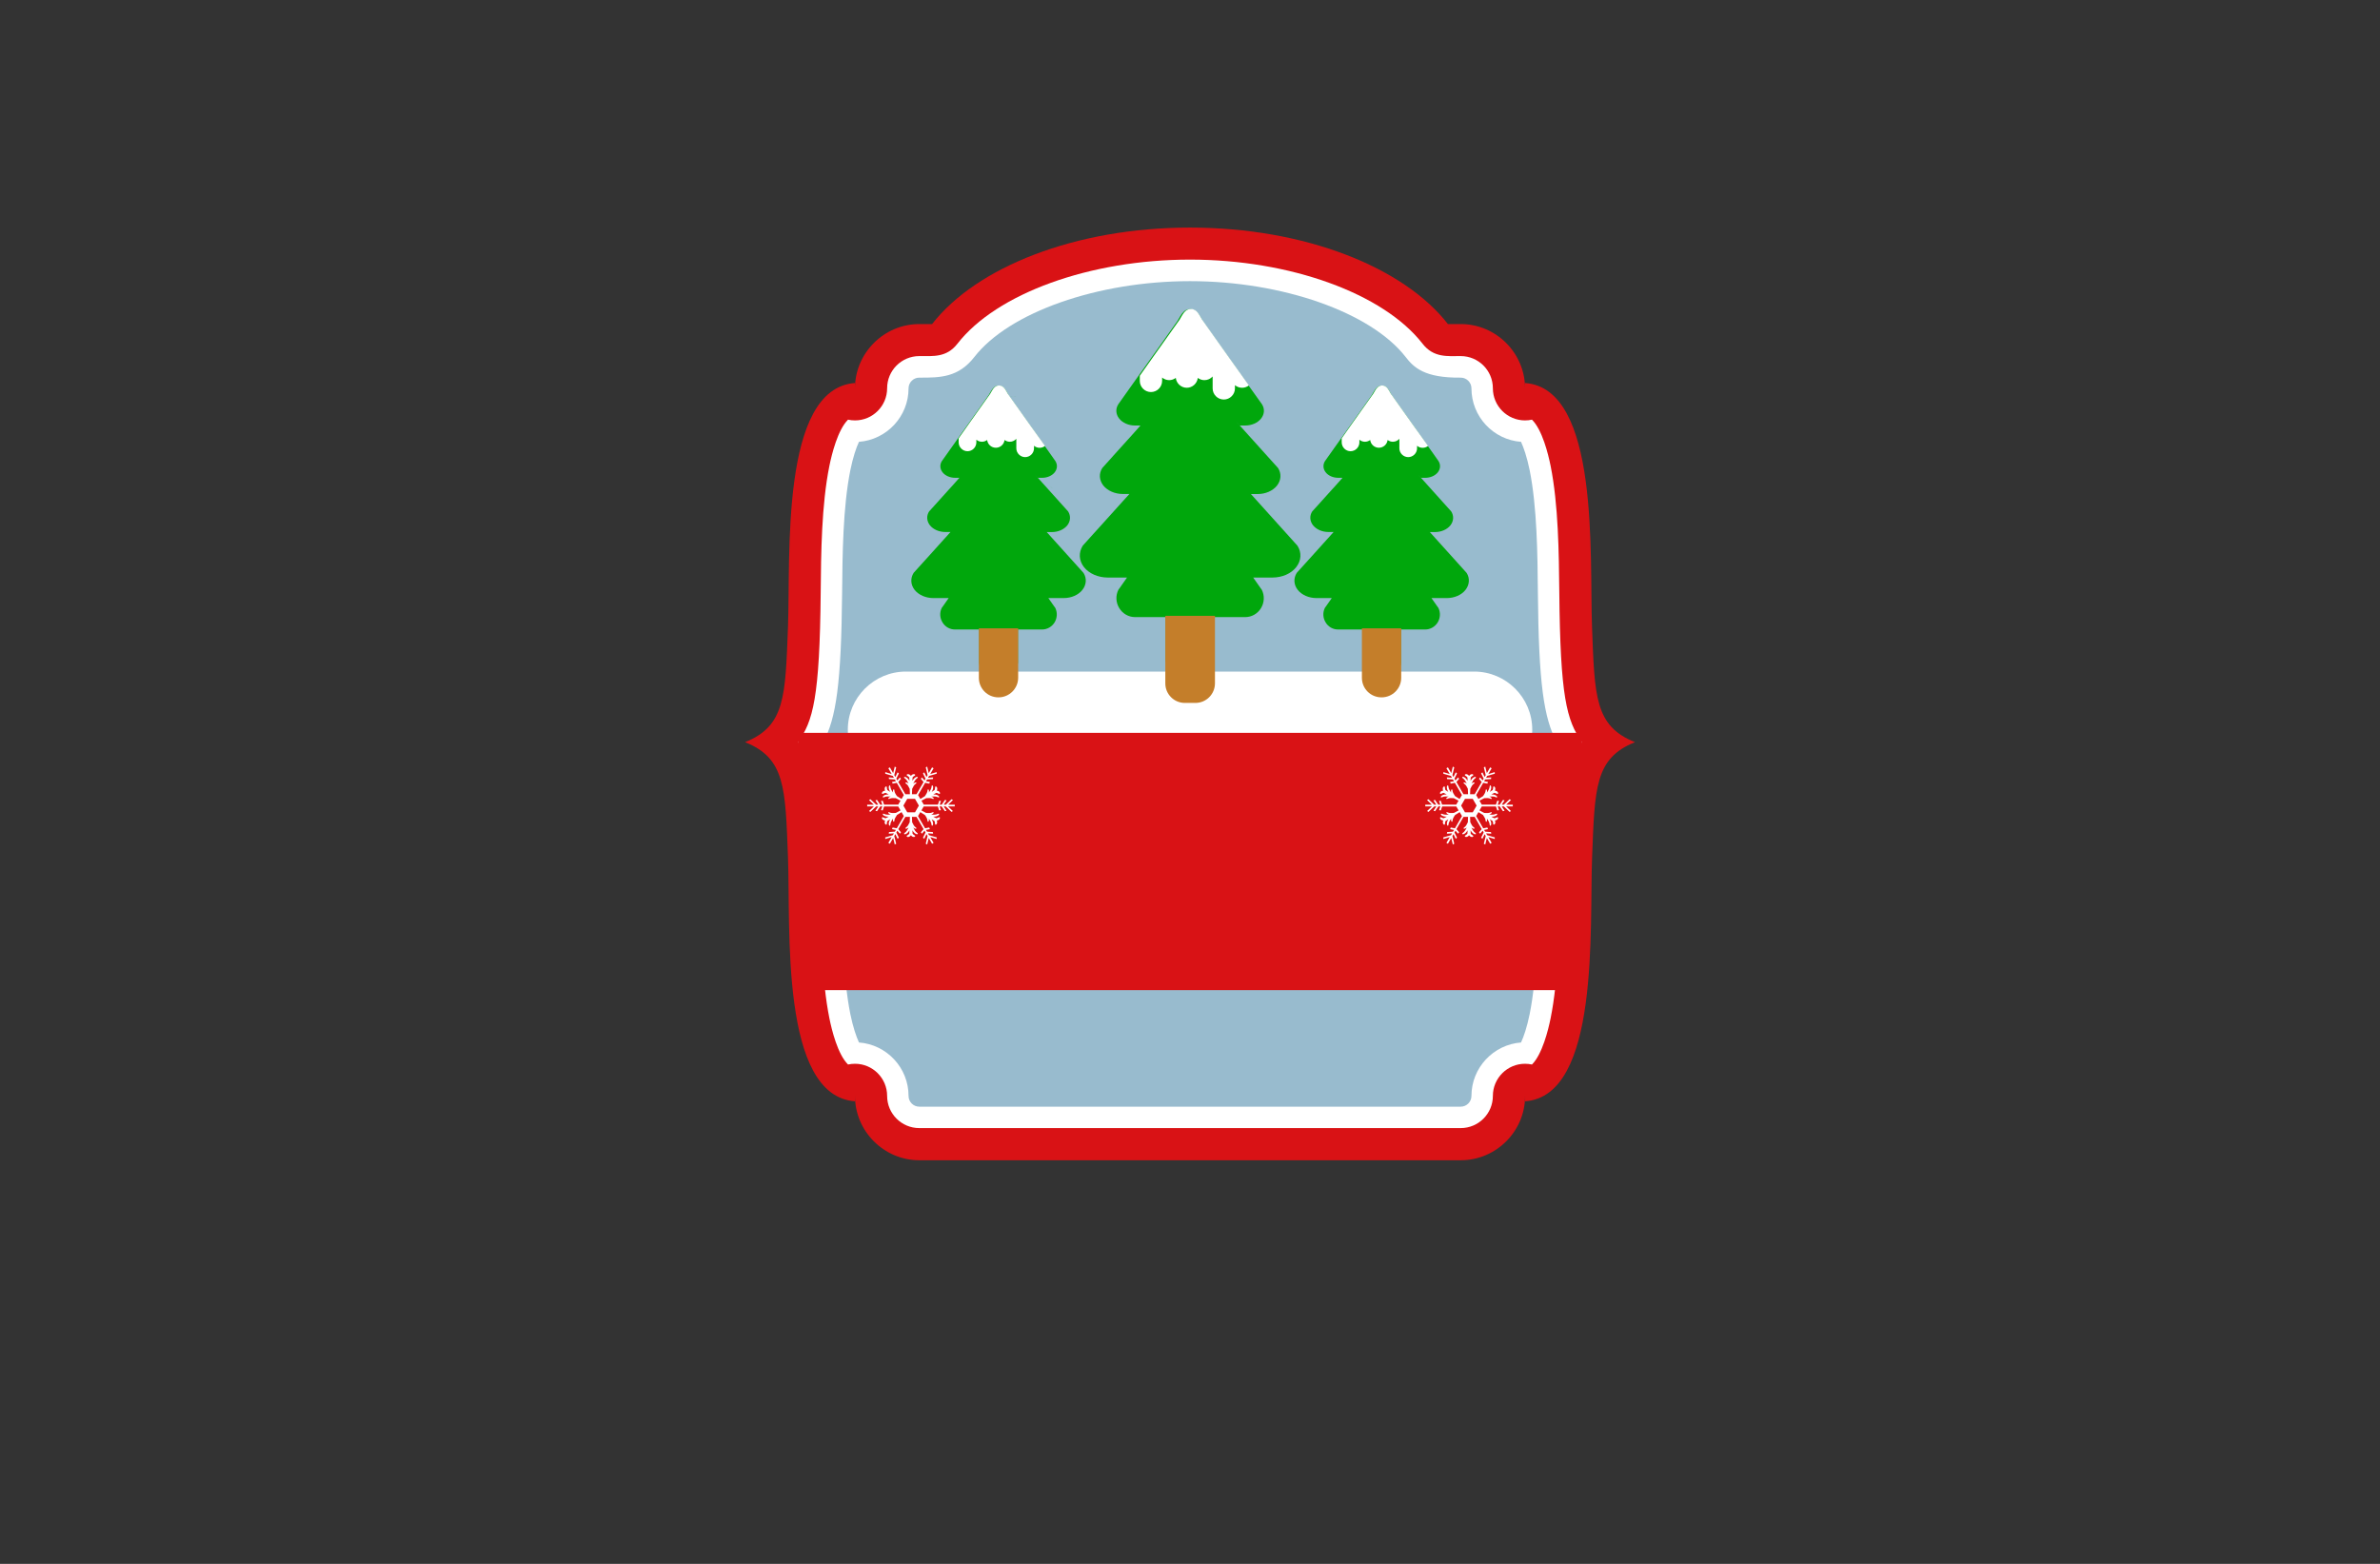 <?xml version="1.0" encoding="utf-8"?>
<!-- Generator: Adobe Illustrator 27.8.1, SVG Export Plug-In . SVG Version: 6.00 Build 0)  -->
<svg version="1.1" id="Layer_1" xmlns="http://www.w3.org/2000/svg" xmlns:xlink="http://www.w3.org/1999/xlink" x="0px" y="0px"
	 viewBox="0 0 350 230" style="enable-background:new 0 0 350 230;" xml:space="preserve">
<rect x="0" y="0" width="350" height="230" fill="#333333" stroke="none"/>
<style type="text/css">
	.st0{fill:#D91215;}
	.st1{fill:#FFFFFF;}
	.st2{fill:#98BBCE;}
	.st3{fill:#00A70C;}
	.st4{fill:#C47E2A;}
</style>
<g>
	<path class="st0" d="M240.44,109.15c-5.91,2.37-5.91,6.7-6.31,16.95s1.18,35.08-9.85,35.87v-0.79c0,5.2-4.26,9.46-9.46,9.46h-79.63
		c-5.2,0-9.46-4.26-9.46-9.46v0.79c-11.04-0.79-9.46-25.62-9.85-35.87s-0.39-14.58-6.31-16.95c5.91-2.37,5.91-6.7,6.31-16.95
		c0.39-10.25-1.18-35.08,9.85-35.87v0.79c0-5.2,4.26-9.46,9.46-9.46h1.88c6.51-8.36,21.04-14.19,37.93-14.19s31.42,5.83,37.93,14.19
		h1.88c5.2,0,9.46,4.26,9.46,9.46v-0.79c11.04,0.79,9.46,25.62,9.85,35.87S234.52,106.79,240.44,109.15z"/>
	<path class="st1" d="M135.19,165.91c-2.61,0-4.73-2.12-4.73-4.73s-2.12-4.73-4.73-4.73c-0.35,0-0.69,0.04-1.02,0.11
		c-1.52-1.5-2.39-5.06-2.74-6.79c-1.15-5.71-1.22-12.87-1.28-18.62c-0.14-15.19-1.06-18.87-3.34-22.01c2.2-3.02,3.2-6.52,3.34-22.01
		c0.05-5.75,0.12-12.91,1.28-18.62c0.35-1.73,1.23-5.29,2.74-6.79c0.33,0.07,0.67,0.11,1.02,0.11c2.61,0,4.73-2.12,4.73-4.73
		s2.12-4.73,4.73-4.73c2.08,0,4.01,0.23,5.61-1.82c5.76-7.4,19.5-12.37,34.2-12.37s28.44,4.97,34.2,12.37
		c1.62,2.09,3.69,1.82,5.61,1.82c2.61,0,4.73,2.12,4.73,4.73s2.12,4.73,4.73,4.73c0.35,0,0.69-0.04,1.02-0.11
		c1.52,1.5,2.39,5.06,2.74,6.79c1.15,5.71,1.22,12.87,1.28,18.62c0.14,15.19,1.06,18.87,3.34,22.01c-2.2,3.02-3.2,6.52-3.34,22.01
		c-0.05,5.75-0.12,12.91-1.28,18.62c-0.35,1.73-1.23,5.29-2.74,6.79c-0.33-0.07-0.67-0.11-1.02-0.11c-2.61,0-4.73,2.12-4.73,4.73
		s-2.12,4.73-4.73,4.73H135.19z"/>
	<path class="st2" d="M135.19,162.76c-0.87,0-1.58-0.71-1.58-1.58c0-4.15-3.22-7.56-7.29-7.86c-0.4-0.87-0.88-2.26-1.27-4.17
		c-1.09-5.41-1.16-12.4-1.21-18.01c-0.12-13.38-0.87-18.44-2.77-21.99c1.9-3.55,2.64-8.61,2.77-21.98
		c0.05-5.63,0.12-12.61,1.21-18.02c0.39-1.91,0.86-3.3,1.27-4.17c4.07-0.31,7.29-3.72,7.29-7.86c0-0.87,0.71-1.58,1.58-1.58
		c3.15,0.02,5.78-0.06,8.1-3.04c5.11-6.57,18.15-11.15,31.71-11.15s26.6,4.58,31.71,11.15c1.17,1.51,2.73,3.1,8.1,3.04
		c0.87,0,1.58,0.71,1.58,1.58c0,4.15,3.22,7.56,7.29,7.86c0.4,0.87,0.88,2.26,1.27,4.17c1.09,5.41,1.16,12.4,1.21,18.01
		c0.12,13.38,0.87,18.44,2.77,21.99c-1.9,3.55-2.64,8.61-2.77,21.98c-0.05,5.63-0.12,12.61-1.21,18.02
		c-0.39,1.91-0.86,3.3-1.27,4.17c-4.07,0.31-7.29,3.72-7.29,7.86c0,0.87-0.71,1.58-1.58,1.58H135.19z"/>
	<path class="st1" d="M216.79,115.85h-83.57c-4.7,0-8.54-3.84-8.54-8.54l0,0c0-4.7,3.84-8.54,8.54-8.54h83.57
		c4.7,0,8.54,3.84,8.54,8.54l0,0C225.33,112.01,221.48,115.85,216.79,115.85z"/>
	<path class="st0" d="M232.65,145.62h-115.3v-37.84h115.3V145.62z"/>
	<path class="st1" d="M140.41,118.35h-0.98l0.71-0.68l-0.2-0.13l-0.85,0.81h-0.31l0.42-0.63l-0.23-0.08l-0.48,0.71h-0.3l0.19-0.55
		l-0.25-0.04l-0.2,0.58h-2.08l-0.34-0.58l0.7-0.37c0.34-0.03,0.69-0.04,0.88,0.07c0.34,0.17,0.31-0.17-0.15-0.31
		c0.36-0.03,0.72-0.03,0.93,0.08c0.47,0.24,0.3-0.42-0.62-0.39l0.44-0.23c0.13,0.02,0.25,0.06,0.33,0.11
		c0.32,0.22,0.33-0.38-0.25-0.44c0.24-0.53-0.28-0.82-0.26-0.44c0.01,0.1-0.02,0.22-0.07,0.35l-0.42,0.27
		c0.48-0.78-0.01-1.26-0.03-0.73c-0.01,0.23-0.19,0.55-0.4,0.84c0.11-0.46-0.17-0.66-0.19-0.28c-0.01,0.22-0.19,0.52-0.38,0.8
		l-0.67,0.42l-0.34-0.58l1.04-1.8l0.61,0.12l0.09-0.24l-0.57-0.11l0.15-0.26l0.86-0.06l0.04-0.24l-0.76,0.05l0.16-0.27l1.12-0.33
		l-0.01-0.23l-0.94,0.28l0.49-0.85l-0.22-0.13l-0.49,0.85l-0.23-0.96l-0.21,0.11l0.27,1.14l-0.16,0.27l-0.33-0.68l-0.19,0.16
		l0.38,0.77l-0.15,0.26l-0.38-0.44l-0.16,0.2l0.4,0.47l-1.04,1.8h-0.67l0.03-0.79c0.14-0.31,0.31-0.61,0.5-0.73
		c0.32-0.21,0-0.35-0.34-0.03c0.15-0.33,0.34-0.64,0.53-0.76c0.44-0.29-0.22-0.47-0.65,0.34l0.02-0.5c0.08-0.1,0.17-0.19,0.27-0.23
		c0.35-0.17-0.16-0.48-0.51,0c-0.34-0.47-0.86-0.17-0.51,0c0.09,0.05,0.18,0.13,0.27,0.23l0.02,0.5c-0.43-0.81-1.09-0.62-0.65-0.34
		c0.2,0.13,0.38,0.44,0.53,0.76c-0.34-0.33-0.66-0.18-0.34,0.03c0.19,0.12,0.36,0.42,0.5,0.73l0.03,0.79h-0.67l-1.04-1.8l0.4-0.47
		l-0.16-0.2l-0.38,0.44l-0.15-0.26l0.38-0.77l-0.19-0.16l-0.33,0.68l-0.16-0.27l0.28-1.14l-0.21-0.11l-0.23,0.96l-0.49-0.85
		l-0.22,0.13l0.49,0.85l-0.94-0.28l-0.01,0.23l1.12,0.33l0.16,0.27l-0.76-0.05l0.04,0.24l0.86,0.06l0.15,0.26l-0.57,0.11l0.09,0.24
		l0.61-0.12l1.04,1.8l-0.34,0.58l-0.67-0.42c-0.2-0.27-0.37-0.58-0.38-0.8c-0.02-0.38-0.3-0.18-0.19,0.28
		c-0.21-0.29-0.38-0.61-0.4-0.84c-0.02-0.53-0.51-0.05-0.03,0.73l-0.42-0.27c-0.05-0.12-0.08-0.24-0.07-0.35
		c0.03-0.39-0.5-0.1-0.26,0.44c-0.58,0.06-0.57,0.66-0.25,0.44c0.09-0.06,0.2-0.09,0.34-0.11l0.44,0.23
		c-0.92-0.03-1.09,0.63-0.62,0.39c0.21-0.11,0.57-0.11,0.93-0.08c-0.45,0.13-0.48,0.48-0.15,0.31c0.2-0.1,0.55-0.1,0.88-0.07
		l0.7,0.37l-0.34,0.58h-2.08l-0.2-0.58l-0.25,0.04l0.19,0.55h-0.3l-0.48-0.71l-0.23,0.08l0.42,0.63h-0.31l-0.85-0.81l-0.2,0.13
		l0.71,0.68h-0.98v0.25h0.98l-0.71,0.68l0.2,0.13l0.85-0.81h0.31l-0.42,0.63l0.23,0.08l0.48-0.71h0.3l-0.19,0.55l0.25,0.04l0.2-0.58
		h2.08l0.34,0.58l-0.7,0.37c-0.34,0.03-0.69,0.03-0.88-0.07c-0.34-0.17-0.31,0.17,0.15,0.31c-0.36,0.03-0.72,0.03-0.93-0.08
		c-0.47-0.24-0.3,0.42,0.62,0.39l-0.44,0.23c-0.13-0.02-0.25-0.06-0.34-0.11c-0.32-0.22-0.33,0.38,0.25,0.44
		c-0.24,0.53,0.28,0.82,0.26,0.44c-0.01-0.1,0.02-0.22,0.07-0.35l0.42-0.27c-0.48,0.78,0.01,1.26,0.03,0.73
		c0.01-0.23,0.19-0.55,0.4-0.84c-0.11,0.46,0.17,0.66,0.19,0.28c0.01-0.22,0.19-0.52,0.38-0.8l0.67-0.42l0.34,0.58l-1.04,1.8
		l-0.61-0.12l-0.09,0.24l0.57,0.11l-0.15,0.26l-0.86,0.06l-0.04,0.24l0.76-0.05l-0.16,0.27l-1.12,0.33l0.01,0.23l0.94-0.28
		l-0.49,0.85l0.22,0.13l0.49-0.85l0.23,0.96l0.21-0.11l-0.28-1.14l0.16-0.27l0.33,0.68l0.19-0.16l-0.38-0.77l0.15-0.26l0.38,0.44
		l0.16-0.2l-0.4-0.47l1.04-1.8h0.67l-0.03,0.79c-0.14,0.31-0.31,0.61-0.5,0.73c-0.32,0.21,0,0.35,0.34,0.03
		c-0.15,0.33-0.34,0.64-0.53,0.76c-0.44,0.29,0.22,0.47,0.65-0.34l-0.02,0.5c-0.08,0.1-0.17,0.19-0.27,0.23
		c-0.35,0.17,0.16,0.48,0.51,0c0.34,0.47,0.86,0.17,0.51,0c-0.09-0.05-0.18-0.13-0.27-0.23l-0.02-0.5c0.43,0.81,1.09,0.62,0.65,0.34
		c-0.2-0.13-0.38-0.44-0.53-0.76c0.34,0.33,0.66,0.18,0.34-0.03c-0.19-0.12-0.36-0.42-0.5-0.73l-0.03-0.79h0.67l1.04,1.8l-0.4,0.47
		l0.16,0.2l0.38-0.44l0.15,0.26l-0.38,0.77l0.19,0.16l0.33-0.68l0.16,0.27l-0.27,1.14l0.21,0.11l0.23-0.96l0.49,0.85l0.22-0.13
		l-0.49-0.85l0.94,0.28l0.01-0.23l-1.13-0.33l-0.16-0.27l0.76,0.05l-0.04-0.24l-0.86-0.06l-0.15-0.26l0.57-0.11l-0.09-0.24
		l-0.61,0.12l-1.04-1.8l0.34-0.58l0.67,0.42c0.2,0.27,0.37,0.58,0.38,0.8c0.02,0.38,0.3,0.18,0.19-0.28
		c0.21,0.29,0.38,0.61,0.4,0.84c0.02,0.53,0.51,0.05,0.03-0.73l0.42,0.27c0.05,0.12,0.08,0.24,0.07,0.35
		c-0.03,0.39,0.49,0.1,0.26-0.44c0.58-0.06,0.57-0.66,0.25-0.44c-0.09,0.06-0.2,0.09-0.33,0.11l-0.44-0.23
		c0.92,0.03,1.09-0.63,0.62-0.39c-0.21,0.11-0.57,0.11-0.93,0.08c0.45-0.13,0.48-0.48,0.15-0.31c-0.2,0.1-0.55,0.1-0.88,0.07
		l-0.7-0.37l0.34-0.58h2.08l0.2,0.58l0.25-0.04l-0.19-0.55h0.3l0.48,0.71l0.23-0.08l-0.42-0.63h0.31l0.85,0.81l0.2-0.13l-0.71-0.68
		h0.98L140.41,118.35L140.41,118.35z M134.56,119.47h-1.14l-0.57-0.99l0.57-0.99h1.14l0.57,0.99L134.56,119.47z M209.59,118.35h0.98
		l-0.71-0.68l0.2-0.13l0.85,0.81h0.31l-0.42-0.63l0.23-0.08l0.48,0.71h0.3l-0.19-0.55l0.25-0.04l0.2,0.58h2.08l0.34-0.58l-0.7-0.37
		c-0.34-0.03-0.69-0.04-0.88,0.07c-0.34,0.17-0.31-0.17,0.15-0.31c-0.36-0.03-0.72-0.03-0.93,0.08c-0.47,0.24-0.3-0.42,0.62-0.39
		l-0.44-0.23c-0.13,0.02-0.25,0.06-0.33,0.11c-0.32,0.22-0.33-0.38,0.25-0.44c-0.24-0.53,0.28-0.82,0.26-0.44
		c-0.01,0.1,0.02,0.22,0.07,0.35l0.42,0.27c-0.48-0.78,0.01-1.26,0.03-0.73c0.01,0.23,0.19,0.55,0.4,0.84
		c-0.11-0.46,0.17-0.66,0.19-0.28c0.01,0.22,0.19,0.52,0.38,0.8l0.67,0.42l0.34-0.58l-1.04-1.8l-0.61,0.12l-0.09-0.24l0.57-0.11
		l-0.15-0.26l-0.86-0.06l-0.04-0.24l0.76,0.05l-0.16-0.27l-1.12-0.33l0.01-0.23l0.94,0.28l-0.49-0.85l0.22-0.13l0.49,0.85l0.23-0.96
		l0.21,0.11l-0.27,1.14l0.16,0.27l0.33-0.68l0.19,0.16l-0.38,0.77l0.15,0.26l0.38-0.44l0.16,0.2l-0.4,0.47l1.04,1.8h0.67l-0.03-0.79
		c-0.14-0.31-0.31-0.61-0.5-0.73c-0.32-0.21,0-0.35,0.34-0.03c-0.15-0.33-0.34-0.64-0.53-0.76c-0.44-0.29,0.22-0.47,0.65,0.34
		l-0.02-0.5c-0.08-0.1-0.17-0.19-0.27-0.23c-0.35-0.17,0.16-0.48,0.51,0c0.34-0.47,0.86-0.17,0.51,0c-0.09,0.05-0.18,0.13-0.27,0.23
		l-0.02,0.5c0.43-0.81,1.09-0.62,0.65-0.34c-0.2,0.13-0.38,0.44-0.53,0.76c0.34-0.33,0.66-0.18,0.34,0.03
		c-0.19,0.12-0.36,0.42-0.5,0.73l-0.03,0.79h0.67l1.04-1.8l-0.4-0.47l0.16-0.2l0.38,0.44l0.15-0.26l-0.38-0.77l0.19-0.16l0.33,0.68
		l0.16-0.27l-0.28-1.14l0.21-0.11l0.23,0.96l0.49-0.85l0.22,0.13l-0.49,0.85l0.94-0.28l0.01,0.23l-1.12,0.33l-0.16,0.27l0.76-0.05
		l-0.04,0.24l-0.86,0.06l-0.15,0.26l0.57,0.11l-0.09,0.24l-0.61-0.12l-1.04,1.8l0.34,0.58l0.67-0.42c0.2-0.27,0.37-0.58,0.38-0.8
		c0.02-0.38,0.3-0.18,0.19,0.28c0.21-0.29,0.38-0.61,0.4-0.84c0.02-0.53,0.51-0.05,0.03,0.73l0.42-0.27
		c0.05-0.12,0.08-0.24,0.07-0.35c-0.03-0.39,0.5-0.1,0.26,0.44c0.58,0.06,0.57,0.66,0.25,0.44c-0.09-0.06-0.2-0.09-0.34-0.11
		l-0.44,0.23c0.92-0.03,1.09,0.63,0.62,0.39c-0.21-0.11-0.57-0.11-0.93-0.08c0.45,0.13,0.48,0.48,0.15,0.31
		c-0.2-0.1-0.55-0.1-0.88-0.07l-0.7,0.37l0.34,0.58h2.08l0.2-0.58l0.25,0.04l-0.19,0.55h0.3l0.48-0.71l0.23,0.08l-0.42,0.63h0.31
		l0.85-0.81l0.2,0.13l-0.71,0.68h0.98v0.25h-0.98l0.71,0.68l-0.2,0.13l-0.85-0.81h-0.31l0.42,0.63l-0.23,0.08l-0.48-0.71h-0.3
		l0.19,0.55l-0.25,0.04l-0.2-0.58h-2.08l-0.34,0.58l0.7,0.37c0.34,0.03,0.69,0.03,0.88-0.07c0.34-0.17,0.31,0.17-0.15,0.31
		c0.36,0.03,0.72,0.03,0.93-0.08c0.47-0.24,0.3,0.42-0.62,0.39l0.44,0.23c0.13-0.02,0.25-0.06,0.34-0.11
		c0.32-0.22,0.33,0.38-0.25,0.44c0.24,0.53-0.28,0.82-0.26,0.44c0.01-0.1-0.02-0.22-0.07-0.35l-0.42-0.27
		c0.48,0.78-0.01,1.26-0.03,0.73c-0.01-0.23-0.19-0.55-0.4-0.84c0.11,0.46-0.17,0.66-0.19,0.28c-0.01-0.22-0.19-0.52-0.38-0.8
		l-0.67-0.42l-0.34,0.58l1.04,1.8l0.61-0.12l0.09,0.24l-0.57,0.11l0.15,0.26l0.86,0.06l0.04,0.24l-0.76-0.05l0.16,0.27l1.12,0.33
		l-0.01,0.23l-0.94-0.28l0.49,0.85l-0.22,0.13l-0.49-0.85l-0.23,0.96l-0.21-0.11l0.28-1.14l-0.16-0.27l-0.33,0.68l-0.19-0.16
		l0.38-0.77l-0.15-0.26l-0.38,0.44l-0.16-0.2l0.4-0.47l-1.04-1.8h-0.67l0.03,0.79c0.14,0.31,0.31,0.61,0.5,0.73
		c0.32,0.21,0,0.35-0.34,0.03c0.15,0.33,0.34,0.64,0.53,0.76c0.44,0.29-0.22,0.47-0.65-0.34l0.02,0.5c0.08,0.1,0.17,0.19,0.27,0.23
		c0.35,0.17-0.16,0.48-0.51,0c-0.34,0.47-0.86,0.17-0.51,0c0.09-0.05,0.18-0.13,0.27-0.23l0.02-0.5c-0.43,0.81-1.09,0.62-0.65,0.34
		c0.2-0.13,0.38-0.44,0.53-0.76c-0.34,0.33-0.66,0.18-0.34-0.03c0.19-0.12,0.36-0.42,0.5-0.73l0.03-0.79h-0.67l-1.04,1.8l0.4,0.47
		l-0.16,0.2l-0.38-0.44l-0.15,0.26l0.38,0.77l-0.19,0.16l-0.33-0.68l-0.16,0.27l0.27,1.14l-0.21,0.11l-0.23-0.96l-0.49,0.85
		l-0.22-0.13l0.49-0.85l-0.94,0.28l-0.01-0.23l1.13-0.33l0.16-0.27l-0.76,0.05l0.04-0.24l0.86-0.06l0.15-0.26l-0.57-0.11l0.09-0.24
		l0.61,0.12l1.04-1.8l-0.34-0.58l-0.67,0.42c-0.2,0.27-0.37,0.58-0.38,0.8c-0.02,0.38-0.3,0.18-0.19-0.28
		c-0.21,0.29-0.38,0.61-0.4,0.84c-0.02,0.53-0.51,0.05-0.03-0.73l-0.42,0.27c-0.05,0.12-0.08,0.24-0.07,0.35
		c0.03,0.39-0.49,0.1-0.26-0.44c-0.58-0.06-0.57-0.66-0.25-0.44c0.09,0.06,0.2,0.09,0.33,0.11l0.44-0.23
		c-0.92,0.03-1.09-0.63-0.62-0.39c0.21,0.11,0.57,0.11,0.93,0.08c-0.45-0.13-0.48-0.48-0.15-0.31c0.2,0.1,0.55,0.1,0.88,0.07
		l0.7-0.37l-0.34-0.58h-2.08l-0.2,0.58l-0.25-0.04l0.19-0.55h-0.3l-0.48,0.71l-0.23-0.08l0.42-0.63h-0.31l-0.85,0.81l-0.2-0.13
		l0.71-0.68h-0.98v-0.25H209.59z M215.44,119.47h1.14l0.57-0.99l-0.57-0.99h-1.14l-0.57,0.99L215.44,119.47z"/>
	<path class="st3" d="M141.89,79.8l-0.83,0.94L141.89,79.8L141.89,79.8z M139.93,75.46c0,0.01,0,0.01,0,0.02l0.08-0.09
		C139.98,75.41,139.95,75.44,139.93,75.46z M154.76,71.83l-0.46-0.5L154.76,71.83l3.93,4.37L154.76,71.83z M148.98,58.26
		c-0.19,0-0.35,0.05-0.5,0.13C148.63,58.32,148.79,58.27,148.98,58.26c0.19,0.01,0.35,0.06,0.5,0.13
		C149.34,58.31,149.17,58.26,148.98,58.26z M150.46,59.68c-0.05-0.07-0.09-0.15-0.14-0.23C150.37,59.53,150.42,59.61,150.46,59.68
		l3.74,5.28L150.46,59.68z M154.3,71.33l0.45,0.5h0.01L154.3,71.33z"/>
	<g>
		<g>
			<path class="st3" d="M159.18,86.75c-0.59,0.76-1.64,1.21-2.77,1.21h-2.24l0.84,1.2l0.17,0.23c0.34,0.68,0.3,1.49-0.09,2.14
				s-1.1,1.05-1.84,1.05h-3.56v4.86c0,0.95-0.77,1.71-1.72,1.71h-2.25c-0.95,0-1.72-0.76-1.72-1.71v-4.86h-3.56
				c-0.76,0-1.45-0.39-1.84-1.05c-0.4-0.65-0.44-1.46-0.1-2.14l0.17-0.23l0.84-1.2h-2.24c-1.13,0-2.18-0.46-2.77-1.21
				c-0.59-0.76-0.64-1.7-0.14-2.5l1.3-1.44l0.69-0.76l2.53-2.81l0.06-0.06l0.84-0.94h-0.77c-0.92,0-1.77-0.38-2.26-0.99
				c-0.48-0.62-0.53-1.4-0.11-2.04l1.17-1.29l0.08-0.09c0.26-0.28,0.93-1.02,1.63-1.81c0.18-0.2,0.35-0.39,0.53-0.58
				c0.39-0.43,0.76-0.84,1.04-1.17h-0.64c-0.75,0-1.45-0.31-1.84-0.81s-0.43-1.14-0.09-1.66l1.66-2.34l2.01-2.83l0.43-0.6l0.57-0.8
				l2.2-3.11c0.23-0.36,0.43-0.82,0.75-1.11c0.03-0.03,0.07-0.06,0.1-0.09c0.05-0.03,0.09-0.06,0.13-0.09
				c0.14-0.07,0.31-0.12,0.5-0.12s0.35,0.05,0.5,0.12c0.05,0.02,0.09,0.06,0.13,0.09c0.03,0.03,0.07,0.06,0.1,0.09
				c0.19,0.17,0.34,0.41,0.47,0.65c0.04,0.08,0.09,0.16,0.13,0.24c0.05,0.08,0.09,0.16,0.13,0.23l3.75,5.28l2.36,3.31l0.76,1.08
				c0.34,0.53,0.3,1.16-0.09,1.66s-1.1,0.81-1.84,0.81h-0.63l-0.46-0.5l0.45,0.5l3.93,4.37l0.02,0.02l0.5,0.56
				c0.41,0.65,0.36,1.42-0.12,2.04c-0.49,0.61-1.34,0.99-2.26,0.99h-0.77l5.1,5.66l0.32,0.36
				C159.83,85.04,159.78,85.99,159.18,86.75z"/>
			<path class="st1" d="M153.68,65.58c-0.22,0.18-0.5,0.28-0.8,0.28c-0.31,0-0.6-0.11-0.82-0.3v0.37c0,0.71-0.59,1.3-1.3,1.3
				s-1.3-0.59-1.3-1.3v-1.39c-0.24,0.26-0.57,0.43-0.96,0.43c-0.29,0-0.55-0.1-0.77-0.26c-0.08,0.64-0.62,1.14-1.28,1.14
				s-1.21-0.5-1.28-1.14c-0.22,0.16-0.48,0.26-0.77,0.26c-0.31,0-0.59-0.11-0.82-0.3v0.39c0,0.71-0.58,1.3-1.3,1.3
				c-0.71,0-1.3-0.59-1.3-1.3v-0.6l1.78-2.52l0.38-0.53l0.5-0.71l1.96-2.76c0.33-0.52,0.58-1.25,1.32-1.25
				c0.73,0,0.99,0.73,1.31,1.25l3.34,4.7L153.68,65.58z"/>
		</g>
		<path class="st4" d="M146.85,102.56h-0.03c-1.59,0-2.87-1.29-2.87-2.87v-7.28h5.78v7.28
			C149.72,101.27,148.43,102.56,146.85,102.56z"/>
	</g>
	<g>
		<g>
			<path class="st3" d="M215.52,86.75c-0.59,0.76-1.64,1.21-2.77,1.21h-2.24l0.84,1.2l0.17,0.23c0.34,0.68,0.3,1.49-0.09,2.14
				s-1.1,1.05-1.84,1.05h-3.56v4.86c0,0.95-0.77,1.71-1.72,1.71h-2.25c-0.95,0-1.72-0.76-1.72-1.71v-4.86h-3.56
				c-0.76,0-1.45-0.39-1.84-1.05c-0.4-0.65-0.44-1.46-0.1-2.14l0.17-0.23l0.84-1.2h-2.24c-1.13,0-2.18-0.46-2.77-1.21
				c-0.59-0.76-0.64-1.7-0.14-2.5l1.3-1.44l0.69-0.76l2.53-2.81l0.06-0.06l0.84-0.94h-0.77c-0.92,0-1.77-0.38-2.26-0.99
				c-0.48-0.62-0.53-1.4-0.11-2.04l1.17-1.29l0.08-0.09c0.26-0.28,0.93-1.02,1.63-1.81c0.18-0.2,0.35-0.39,0.53-0.58
				c0.39-0.43,0.76-0.84,1.04-1.17h-0.64c-0.75,0-1.45-0.31-1.84-0.81s-0.43-1.14-0.09-1.66l1.66-2.34l2.01-2.83l0.43-0.6l0.57-0.8
				l2.2-3.11c0.23-0.36,0.43-0.82,0.75-1.11c0.03-0.03,0.07-0.06,0.1-0.09c0.05-0.03,0.09-0.06,0.13-0.09
				c0.14-0.07,0.31-0.12,0.5-0.12s0.35,0.05,0.5,0.12c0.05,0.02,0.09,0.06,0.13,0.09c0.03,0.03,0.07,0.06,0.1,0.09
				c0.19,0.17,0.34,0.41,0.47,0.65c0.04,0.08,0.09,0.16,0.13,0.24c0.05,0.08,0.09,0.16,0.13,0.23l3.75,5.28l2.36,3.31l0.76,1.08
				c0.34,0.53,0.3,1.16-0.09,1.66s-1.1,0.81-1.84,0.81h-0.63l-0.46-0.5l0.45,0.5l3.93,4.37l0.02,0.02l0.5,0.56
				c0.41,0.65,0.36,1.42-0.12,2.04c-0.49,0.61-1.34,0.99-2.26,0.99h-0.77l5.1,5.66l0.32,0.36
				C216.17,85.04,216.11,85.99,215.52,86.75z"/>
			<path class="st1" d="M210.01,65.58c-0.22,0.18-0.5,0.28-0.8,0.28c-0.31,0-0.6-0.11-0.82-0.3v0.37c0,0.71-0.59,1.3-1.3,1.3
				s-1.3-0.59-1.3-1.3v-1.39c-0.24,0.26-0.57,0.43-0.96,0.43c-0.29,0-0.55-0.1-0.77-0.26c-0.08,0.64-0.62,1.14-1.28,1.14
				s-1.21-0.5-1.28-1.14c-0.22,0.16-0.48,0.26-0.77,0.26c-0.31,0-0.59-0.11-0.82-0.3v0.39c0,0.71-0.58,1.3-1.3,1.3
				c-0.71,0-1.3-0.59-1.3-1.3v-0.6l1.78-2.52l0.38-0.53l0.5-0.71l1.96-2.76c0.33-0.52,0.58-1.25,1.32-1.25
				c0.73,0,0.99,0.73,1.31,1.25l3.34,4.7L210.01,65.58z"/>
		</g>
		<path class="st4" d="M203.18,102.56h-0.03c-1.59,0-2.87-1.29-2.87-2.87v-7.28h5.78v7.28
			C206.06,101.27,204.77,102.56,203.18,102.56z"/>
	</g>
	<g>
		<g>
			<path class="st3" d="M190.62,83.41c-0.75,0.96-2.07,1.53-3.5,1.53h-2.83l1.06,1.51l0.21,0.29c0.43,0.86,0.38,1.88-0.12,2.7
				c-0.5,0.83-1.38,1.32-2.33,1.32h-4.5v6.14c0,1.19-0.98,2.16-2.17,2.16h-2.85c-1.19,0-2.17-0.97-2.17-2.16v-6.14h-4.49
				c-0.96,0-1.83-0.5-2.33-1.32c-0.51-0.82-0.56-1.84-0.13-2.7l0.21-0.29l1.06-1.51h-2.83c-1.42,0-2.75-0.58-3.5-1.53
				c-0.75-0.96-0.81-2.15-0.18-3.16l1.64-1.82l0.88-0.97l3.2-3.55l0.07-0.08l1.07-1.18h-0.98c-1.16,0-2.24-0.48-2.86-1.25
				c-0.61-0.79-0.67-1.76-0.14-2.58l1.47-1.63l0.1-0.12c0.33-0.36,1.17-1.29,2.06-2.28c0.23-0.25,0.45-0.5,0.67-0.74
				c0.49-0.55,0.96-1.07,1.31-1.47h-0.81c-0.95,0-1.83-0.39-2.33-1.03s-0.55-1.43-0.12-2.1l2.1-2.96l2.54-3.57l0.54-0.76l0.72-1.01
				l2.78-3.92c0.29-0.46,0.55-1.04,0.95-1.4c0.04-0.04,0.09-0.07,0.13-0.11c0.06-0.04,0.11-0.08,0.17-0.11
				c0.18-0.09,0.39-0.15,0.63-0.15s0.45,0.06,0.63,0.15c0.06,0.03,0.11,0.07,0.17,0.11c0.04,0.04,0.09,0.07,0.13,0.11
				c0.24,0.22,0.43,0.52,0.6,0.82c0.05,0.1,0.11,0.2,0.17,0.3s0.12,0.2,0.17,0.29l4.74,6.67l2.98,4.18l0.97,1.36
				c0.43,0.67,0.38,1.46-0.12,2.1s-1.38,1.03-2.33,1.03h-0.8l-0.58-0.63l0.57,0.63l4.97,5.52l0.02,0.02l0.64,0.71
				c0.52,0.82,0.46,1.79-0.15,2.58c-0.62,0.78-1.69,1.25-2.86,1.25h-0.98l6.44,7.15l0.41,0.46
				C191.44,81.26,191.37,82.46,190.62,83.41z"/>
			<path class="st1" d="M183.66,56.68c-0.27,0.22-0.63,0.35-1.01,0.35c-0.39,0-0.76-0.15-1.04-0.38v0.47c0,0.9-0.74,1.64-1.64,1.64
				s-1.64-0.74-1.64-1.64v-1.75c-0.3,0.33-0.73,0.54-1.21,0.54c-0.36,0-0.69-0.12-0.97-0.33c-0.1,0.81-0.79,1.45-1.62,1.45
				s-1.52-0.63-1.62-1.45c-0.27,0.2-0.61,0.33-0.97,0.33c-0.39,0-0.75-0.15-1.04-0.38v0.49c0,0.9-0.74,1.64-1.64,1.64
				s-1.64-0.74-1.64-1.64v-0.76l2.25-3.18l0.48-0.67l0.64-0.9l2.48-3.49c0.41-0.65,0.74-1.58,1.66-1.58s1.25,0.93,1.66,1.58
				l4.21,5.93L183.66,56.68z"/>
		</g>
		<path class="st4" d="M175.79,103.38h-1.55c-1.59,0-2.87-1.29-2.87-2.87v-9.94h7.3v9.94C178.66,102.1,177.38,103.38,175.79,103.38z
			"/>
	</g>
</g>
</svg>
